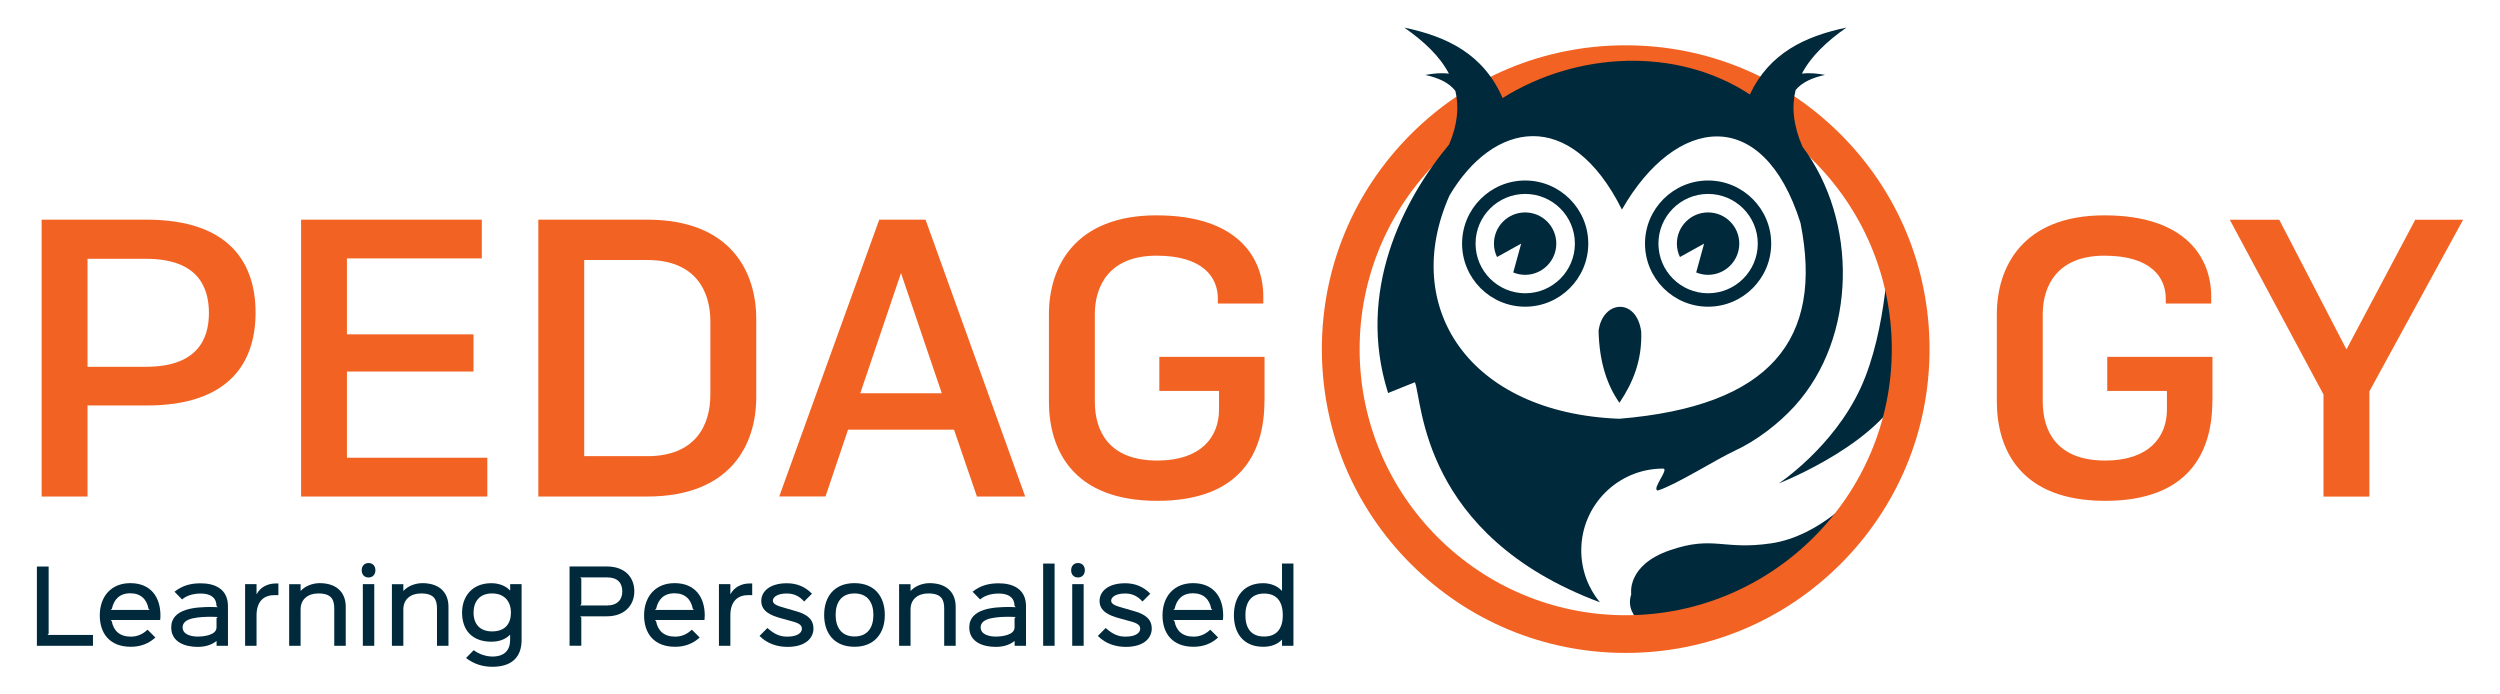 <?xml version="1.0" encoding="utf-8"?>
<!-- Generator: Adobe Illustrator 21.1.0, SVG Export Plug-In . SVG Version: 6.00 Build 0)  -->
<svg version="1.1" id="Layer_1" xmlns="http://www.w3.org/2000/svg" xmlns:xlink="http://www.w3.org/1999/xlink" x="0px" y="0px"
	 viewBox="0 0 4635.7 1287.7" style="enable-background:new 0 0 4635.7 1287.7;" xml:space="preserve">
<style type="text/css">
	.st0{fill:#F26222;}
	.st1{fill:#00293B;}
</style>
<g>
	<g>
		<path class="st0" d="M162.3,752v168.7H77.2V407.3h194.3c157.7,0,202.4,84.3,202.4,172.3c0,88.7-44.7,172.3-202.4,172.3H162.3z
			 M162.3,479.9v200.2h108.5c92.4,0,116.6-48.4,116.6-99.7c0-52.1-24.2-100.5-116.6-100.5H162.3z"/>
		<path class="st0" d="M558.3,407.3h335.1v71.9H643.3V620H878v68.9H643.3v159.9h260.3v71.9H558.3V407.3z"/>
		<path class="st0" d="M998.2,407.3h201.7c154.7,0,202.4,96.1,202.4,184.1v145.2c0,88-47.7,184.1-202.4,184.1H998.2V407.3z
			 M1199.9,845.9c90.2,0,117.3-57.9,117.3-113.7V595.8c0-55.7-27.1-113.7-117.3-113.7h-116.6v363.7H1199.9z"/>
		<path class="st0" d="M1769,796.7h-196.5l-41.8,123.9h-85.8l185.5-513.3h85.8L1901,920.7h-89.5L1769,796.7z M1670.7,506.3
			l-75.5,222.9h151.1L1670.7,506.3z"/>
		<path class="st0" d="M2344.6,743.9c0,97.5-46.2,184.8-198.7,184.8c-157.7,0-200.9-96.1-200.9-184.1V582.6
			c0-87.3,47.7-183.3,199.5-183.3c151.1,0,198,79.2,198,150.3v13.2h-84.3v-9.5c0-38.1-26.4-79.2-113.7-79.2
			c-87.3,0-114.4,55.7-114.4,108.5v162.1c0,53.5,24.9,109.3,115.9,109.3c80.7,0,114.4-43.3,114.4-94.6v-34.5h-110.7v-63.1h195.1
			V743.9z"/>
		<path class="st0" d="M4102.3,743.9c0,97.5-46.2,184.8-198.7,184.8c-157.7,0-200.9-96.1-200.9-184.1V582.6
			c0-87.3,47.7-183.3,199.5-183.3c151.1,0,198,79.2,198,150.3v13.2h-84.3v-9.5c0-38.1-26.4-79.2-113.7-79.2
			c-87.3,0-114.4,55.7-114.4,108.5v162.1c0,53.5,24.9,109.3,115.9,109.3c80.7,0,114.4-43.3,114.4-94.6v-34.5h-110.7v-63.1h195.1
			V743.9z"/>
		<path class="st0" d="M4308.4,920.7V731.5l-173.8-324.1h91.7l124.7,240.5l127.6-240.5h88.7l-173.8,318.3v195.1H4308.4z"/>
	</g>
	<g>
		<g>
			<path class="st1" d="M3502.4,451.7c0,0-1.9,159.5-52.9,269s-151,175.6-151,175.6s203.9-79.3,237.9-194.4
				S3502.4,451.7,3502.4,451.7z"/>
			<path class="st1" d="M3024.8,1101.9c0,0-9.4-53.7,71.7-81.6c81.2-27.9,98.1,0.4,187.8-12.8s165.2-92.5,186-126.5
				s-90.6,171.8-90.6,171.8l-309.6,118.9C3070.2,1171.8,3009.6,1147.9,3024.8,1101.9z"/>
		</g>
	</g>
	<path class="st0" d="M3014.5,1210.7c-150.5,0-291.9-58.6-398.4-165s-165-247.9-165-398.4c0-150.5,58.6-291.9,165-398.4
		S2864,84,3014.5,84c150.5,0,291.9,58.6,398.4,165c106.4,106.4,165,247.9,165,398.4c0,150.5-58.6,291.9-165,398.4
		C3306.4,1152.1,3164.9,1210.7,3014.5,1210.7z M3014.5,154c-272.1,0-493.4,221.3-493.4,493.4s221.3,493.4,493.4,493.4
		s493.4-221.3,493.4-493.4S3286.5,154,3014.5,154z"/>
	<g>
		<g>
			<g>
				<path class="st1" d="M3043.3,615.1c-8.6-63.9-71.6-58.6-79.1-1.7c1.3,57.2,15.4,100.4,38.7,133.5
					C3027.4,710.4,3045.1,669.2,3043.3,615.1L3043.3,615.1z"/>
				<g>
					<path class="st1" d="M3050.3,451.7c0-64.5,52.5-117,117-117c64.5,0,117,52.5,117,117c0,64.5-52.5,117-117,117
						C3102.8,568.7,3050.3,516.2,3050.3,451.7z M3075.2,451.7c0,50.8,41.3,92.1,92.1,92.1c50.8,0,92.1-41.3,92.1-92.1
						c0-50.8-41.3-92.1-92.1-92.1C3116.5,359.6,3075.2,400.9,3075.2,451.7z"/>
				</g>
				<path class="st1" d="M3159.9,451.7l-44.8,24.9c-3.6-7.5-5.7-15.9-5.7-24.9c0-31.9,25.9-57.8,57.8-57.8c32,0,57.9,25.9,57.9,57.8
					c0,31.9-25.9,57.9-57.9,57.9c-7.8,0-15.2-1.6-22-4.4L3159.9,451.7z"/>
				<g>
					<path class="st1" d="M2711.1,451.7c0-64.5,52.5-117,117-117c64.5,0,117,52.5,117,117c0,64.5-52.5,117-117,117
						C2763.6,568.7,2711.1,516.2,2711.1,451.7z M2736.1,451.7c0,50.8,41.3,92.1,92.1,92.1c50.8,0,92.1-41.3,92.1-92.1
						c0-50.8-41.3-92.1-92.1-92.1C2777.4,359.6,2736.1,400.9,2736.1,451.7z"/>
				</g>
				<path class="st1" d="M2820.7,451.7l-44.8,24.9c-3.6-7.5-5.7-15.9-5.7-24.9c0-31.9,25.9-57.8,57.8-57.8c32,0,57.8,25.9,57.8,57.8
					c0,31.9-25.9,57.9-57.8,57.9c-7.8,0-15.2-1.6-22-4.4L2820.7,451.7z"/>
				<path class="st1" d="M3329.6,166.9c12.2-14.8,31.7-23,54.6-28c-14.6-2.8-29-4-42.9-2.5c17-32.3,46.4-60,82.6-85.3
					c-76.2,16-142.8,46.8-179.2,124.1c-134-88.3-319.8-80.3-458.5,6.6c-35.6-82.1-103.8-114.2-182.2-130.6
					c36.3,25.3,65.8,53,82.7,85.4c-14.1-1.8-28.8-0.5-43.8,2.4c23.7,5.2,43.7,13.8,55.8,29.6c7,29.2,4.2,62-11.7,99.4
					c-85.2,102.2-172.8,272.3-113.1,460.8c-0.1,0.1,49.6-20.2,49.7-20c14.3,33.5,10.6,283.9,343,408c-21.6-26.2-34.5-59.7-34.5-96.3
					c0-83.7,67.9-151.6,151.6-151.6c12.3,0-21.5,37.9-10,40.7c33-9.9,110.7-59,142.4-73.5c40.3-18.5,81.9-50.3,111.6-83
					c116.3-128,117.1-344.6,14.7-480.9C3325,232.1,3321.9,197.6,3329.6,166.9z M3002.5,776.5C2723,765.7,2596,568.8,2687.9,362.2
					c80.9-136.3,223.8-165.2,319.6,26.4c99.5-174,261.6-195.9,331.1,24.7C3381.7,629.3,3283.5,753.3,3002.5,776.5z"/>
			</g>
		</g>
	</g>
	<g>
		<path class="st1" d="M172.4,1197.5h-104v-147h21.8v124.7l-2.2,2.2h84.4V1197.5z"/>
		<path class="st1" d="M297,1149.6h-92l2.2,2.2c3.3,17.8,14.7,28.7,35.4,28.7c12,0,22-4.4,31-12.9l14.5,14.5
			c-12.9,11.8-28.1,17.2-45.6,17.2c-39.4,0-57.5-25.2-57.5-58.1c0-34.7,20.7-59.9,56.6-59.9c37.9,0,55.9,25.8,55.9,59.9
			C297.6,1143.9,297.4,1146.7,297,1149.6z M277.6,1131l-2.2-2.2c-3.3-17.4-14.2-28.7-33.8-28.7c-20.1,0-30.5,11.8-34.1,28.7
			l-2.4,2.2H277.6z"/>
		<path class="st1" d="M422.8,1197.5h-21.2v-8.7h-0.4c-9.8,7.8-22.3,10.7-34.7,10.7c-23.2,0-49-8.7-49-36.1
			c0-35.8,46.6-37.9,75.5-37.9c2.9,0,8.5,0.2,10.7,0.4l-2.2-2.2c-0.2-0.4,0-2-0.2-2.2c-1.1-15.2-13.2-20.9-29-20.9
			c-11.6,0-24.7,2.5-34.7,10.9l-14-14.3c15.4-12,30.8-15.6,48.6-15.6c24.9,0,50.5,9.6,50.5,42.3V1197.5z M403.7,1144.1
			c-2,0-7.1-0.4-9.8-0.4c-5.3,0-11.6,0-18.1,0.4c-6.5,0.4-13.4,1.3-19.4,2.7c-10.9,2.7-17.8,7.8-17.8,16.5
			c0,13.6,16.5,17.1,27.9,17.1c10.7,0,35-2.4,35-17.1v-17.1L403.7,1144.1z"/>
		<path class="st1" d="M516.2,1103.5h-6.7c-19.1-0.2-33.8,10.4-33.8,37.6v56.4h-21.2v-114.3h21.2v18.3h0.4
			c6.5-12.5,20.1-19.6,35.2-19.6h4.9V1103.5z"/>
		<path class="st1" d="M641,1197.5h-21.2v-69c0-16.5-4.9-28.1-29.6-28.1c-18.5,0-32.8,10.2-32.8,29.6v67.5h-21.2v-114.3h21.2v12.3
			h0.4c7.8-8.7,21.6-14.2,35-14.2c29.8,0,48.3,15.8,48.3,43.9V1197.5z"/>
		<path class="st1" d="M683.4,1070.8c-8,0-12.7-5.6-12.7-13.4c0-7.8,4.9-13.4,12.7-13.4c8,0,12.7,5.6,12.7,13.4
			C696.1,1065.2,691.2,1070.8,683.4,1070.8z M694,1197.5h-21.2v-114.3H694V1197.5z"/>
		<path class="st1" d="M831.5,1197.5h-21.2v-69c0-16.5-4.9-28.1-29.6-28.1c-18.5,0-32.8,10.2-32.8,29.6v67.5h-21.2v-114.3h21.2v12.3
			h0.4c7.8-8.7,21.6-14.2,35-14.2c29.8,0,48.3,15.8,48.3,43.9V1197.5z"/>
		<path class="st1" d="M967.2,1083.1v103.4c0,31.6-17.8,49.9-54.1,49.9c-18.1,0-33.9-4.9-49-16.3l14.3-14.5
			c9.6,7.4,23.1,11.8,34.7,11.8c22,0,32.8-11.4,32.8-30.8v-9.4h-0.4c-8.5,8.5-20.1,12.7-34.3,12.7c-36.3,0-54.4-22-54.4-53.9
			c0-29.8,18.5-54.6,54.3-54.6c14.2,0,27,5.1,34.5,13.4h0.4v-11.6H967.2z M912.4,1100.4c-23.4,0-34.3,15.4-34.3,35.6
			c0,20.9,11.6,34.8,34.3,34.8c24.9,0,35-14.9,35-34.8C947.4,1115.3,935.6,1100.4,912.4,1100.4z"/>
		<path class="st1" d="M1125.4,1142.8h-49.7l2.2,2.2v52.4h-21.8v-147h69.3c32.5,0,50.8,19.2,50.8,46.1
			C1176.2,1122.5,1157.9,1142.8,1125.4,1142.8z M1125.4,1070.6h-49.7l2.2,2.2v47.7l-2.2,2.2h49.7c19.6,0,28.5-10.9,28.5-26.1
			C1153.9,1080.9,1145.2,1070.6,1125.4,1070.6z"/>
		<path class="st1" d="M1306.3,1149.6h-92l2.2,2.2c3.3,17.8,14.7,28.7,35.4,28.7c12,0,22-4.4,31-12.9l14.5,14.5
			c-12.9,11.8-28.1,17.2-45.6,17.2c-39.4,0-57.5-25.2-57.5-58.1c0-34.7,20.7-59.9,56.6-59.9c37.9,0,55.9,25.8,55.9,59.9
			C1306.8,1143.9,1306.6,1146.7,1306.3,1149.6z M1286.8,1131l-2.2-2.2c-3.3-17.4-14.2-28.7-33.8-28.7c-20.1,0-30.5,11.8-34.1,28.7
			l-2.4,2.2H1286.8z"/>
		<path class="st1" d="M1394.8,1103.5h-6.7c-19.1-0.2-33.8,10.4-33.8,37.6v56.4h-21.2v-114.3h21.2v18.3h0.4
			c6.5-12.5,20.1-19.6,35.2-19.6h4.9V1103.5z"/>
		<path class="st1" d="M1460.3,1199.5c-18.1,0-37.2-5.4-51.9-20.3l14.5-14.7c13.8,12.2,24.1,16,36.8,16c20.1,0,27.2-7.8,27.2-14.5
			c0-5.6-2.9-10-18.5-14c-2.4-0.5-17.8-4.9-20.3-5.6c-20-5.4-36.5-13.4-36.5-32.1c0-17.8,16-32.8,47.4-32.8
			c18.1,0,33.9,6.2,46.6,19.4l-14.5,14.5c-8.7-10-19.1-14.9-32.1-14.9c-19.6,0-25.9,8-25.9,13.2c0,6.2,6.5,9.4,23.6,14
			c2.4,0.7,15.8,4.7,18.3,5.3c23.2,6.2,33.4,16.7,33.4,32.3C1508.4,1182.8,1494.2,1199.5,1460.3,1199.5z"/>
		<path class="st1" d="M1584.5,1199.3c-37.7,0-56.3-25.2-56.3-59c0-33.8,18.7-59,56.1-59c37.7,0,56.4,24.9,56.4,59
			C1640.8,1173.9,1621.7,1199.3,1584.5,1199.3z M1584.5,1100.4c-24.7,0-35,17.1-35,39.9c0,22.5,10.5,39.9,35,39.9
			c24.7,0,35-17.2,35-39.9C1619.6,1117.6,1609,1100.4,1584.5,1100.4z"/>
		<path class="st1" d="M1772,1197.5h-21.2v-69c0-16.5-4.9-28.1-29.6-28.1c-18.5,0-32.8,10.2-32.8,29.6v67.5h-21.2v-114.3h21.2v12.3
			h0.4c7.8-8.7,21.6-14.2,35-14.2c29.8,0,48.3,15.8,48.3,43.9V1197.5z"/>
		<path class="st1" d="M1902.6,1197.5h-21.2v-8.7h-0.4c-9.8,7.8-22.3,10.7-34.7,10.7c-23.2,0-49-8.7-49-36.1
			c0-35.8,46.6-37.9,75.5-37.9c2.9,0,8.5,0.2,10.7,0.4l-2.2-2.2c-0.2-0.4,0-2-0.2-2.2c-1.1-15.2-13.2-20.9-29-20.9
			c-11.6,0-24.7,2.5-34.7,10.9l-14-14.3c15.4-12,30.8-15.6,48.6-15.6c24.9,0,50.5,9.6,50.5,42.3V1197.5z M1883.5,1144.1
			c-2,0-7.1-0.4-9.8-0.4c-5.3,0-11.6,0-18.1,0.4c-6.5,0.4-13.4,1.3-19.4,2.7c-10.9,2.7-17.8,7.8-17.8,16.5
			c0,13.6,16.5,17.1,27.9,17.1c10.7,0,35-2.4,35-17.1v-17.1L1883.5,1144.1z"/>
		<path class="st1" d="M1955.5,1197.5h-21.2V1045h21.2V1197.5z"/>
		<path class="st1" d="M1998.9,1070.8c-8,0-12.7-5.6-12.7-13.4c0-7.8,4.9-13.4,12.7-13.4c8,0,12.7,5.6,12.7,13.4
			C2011.6,1065.2,2006.7,1070.8,1998.9,1070.8z M2009.4,1197.5h-21.2v-114.3h21.2V1197.5z"/>
		<path class="st1" d="M2087.6,1199.5c-18.1,0-37.2-5.4-51.9-20.3l14.5-14.7c13.8,12.2,24.1,16,36.8,16c20.1,0,27.2-7.8,27.2-14.5
			c0-5.6-2.9-10-18.5-14c-2.4-0.5-17.8-4.9-20.3-5.6c-20-5.4-36.5-13.4-36.5-32.1c0-17.8,16-32.8,47.4-32.8
			c18.1,0,33.9,6.2,46.6,19.4l-14.5,14.5c-8.7-10-19.1-14.9-32.1-14.9c-19.6,0-25.9,8-25.9,13.2c0,6.2,6.5,9.4,23.6,14
			c2.4,0.7,15.8,4.7,18.3,5.3c23.2,6.2,33.4,16.7,33.4,32.3C2135.7,1182.8,2121.5,1199.5,2087.6,1199.5z"/>
		<path class="st1" d="M2267.6,1149.6h-92l2.2,2.2c3.3,17.8,14.7,28.7,35.4,28.7c12,0,22-4.4,31-12.9l14.5,14.5
			c-12.9,11.8-28.1,17.2-45.6,17.2c-39.4,0-57.5-25.2-57.5-58.1c0-34.7,20.7-59.9,56.6-59.9c37.9,0,55.9,25.8,55.9,59.9
			C2268.1,1143.9,2268,1146.7,2267.6,1149.6z M2248.2,1131l-2.2-2.2c-3.3-17.4-14.2-28.7-33.8-28.7c-20.1,0-30.5,11.8-34.1,28.7
			l-2.4,2.2H2248.2z"/>
		<path class="st1" d="M2398.4,1197.5h-21.2v-11.3h-0.4c-7.8,8.5-19.6,13.1-34.5,13.1c-36.1,0-54.3-24.7-54.3-58.4
			c0-34.3,18.1-59.5,54.3-59.5c14.2,0,26.9,5.4,34.5,14h0.4V1045h21.2V1197.5z M2344,1100.6c-24.7,0-34.7,17.2-34.7,40.1
			c0,22.9,9.6,39.6,34.7,39.6c25,0,34.7-16.7,34.7-39.6C2378.6,1117.6,2369.2,1100.6,2344,1100.6z"/>
	</g>
</g>
</svg>
